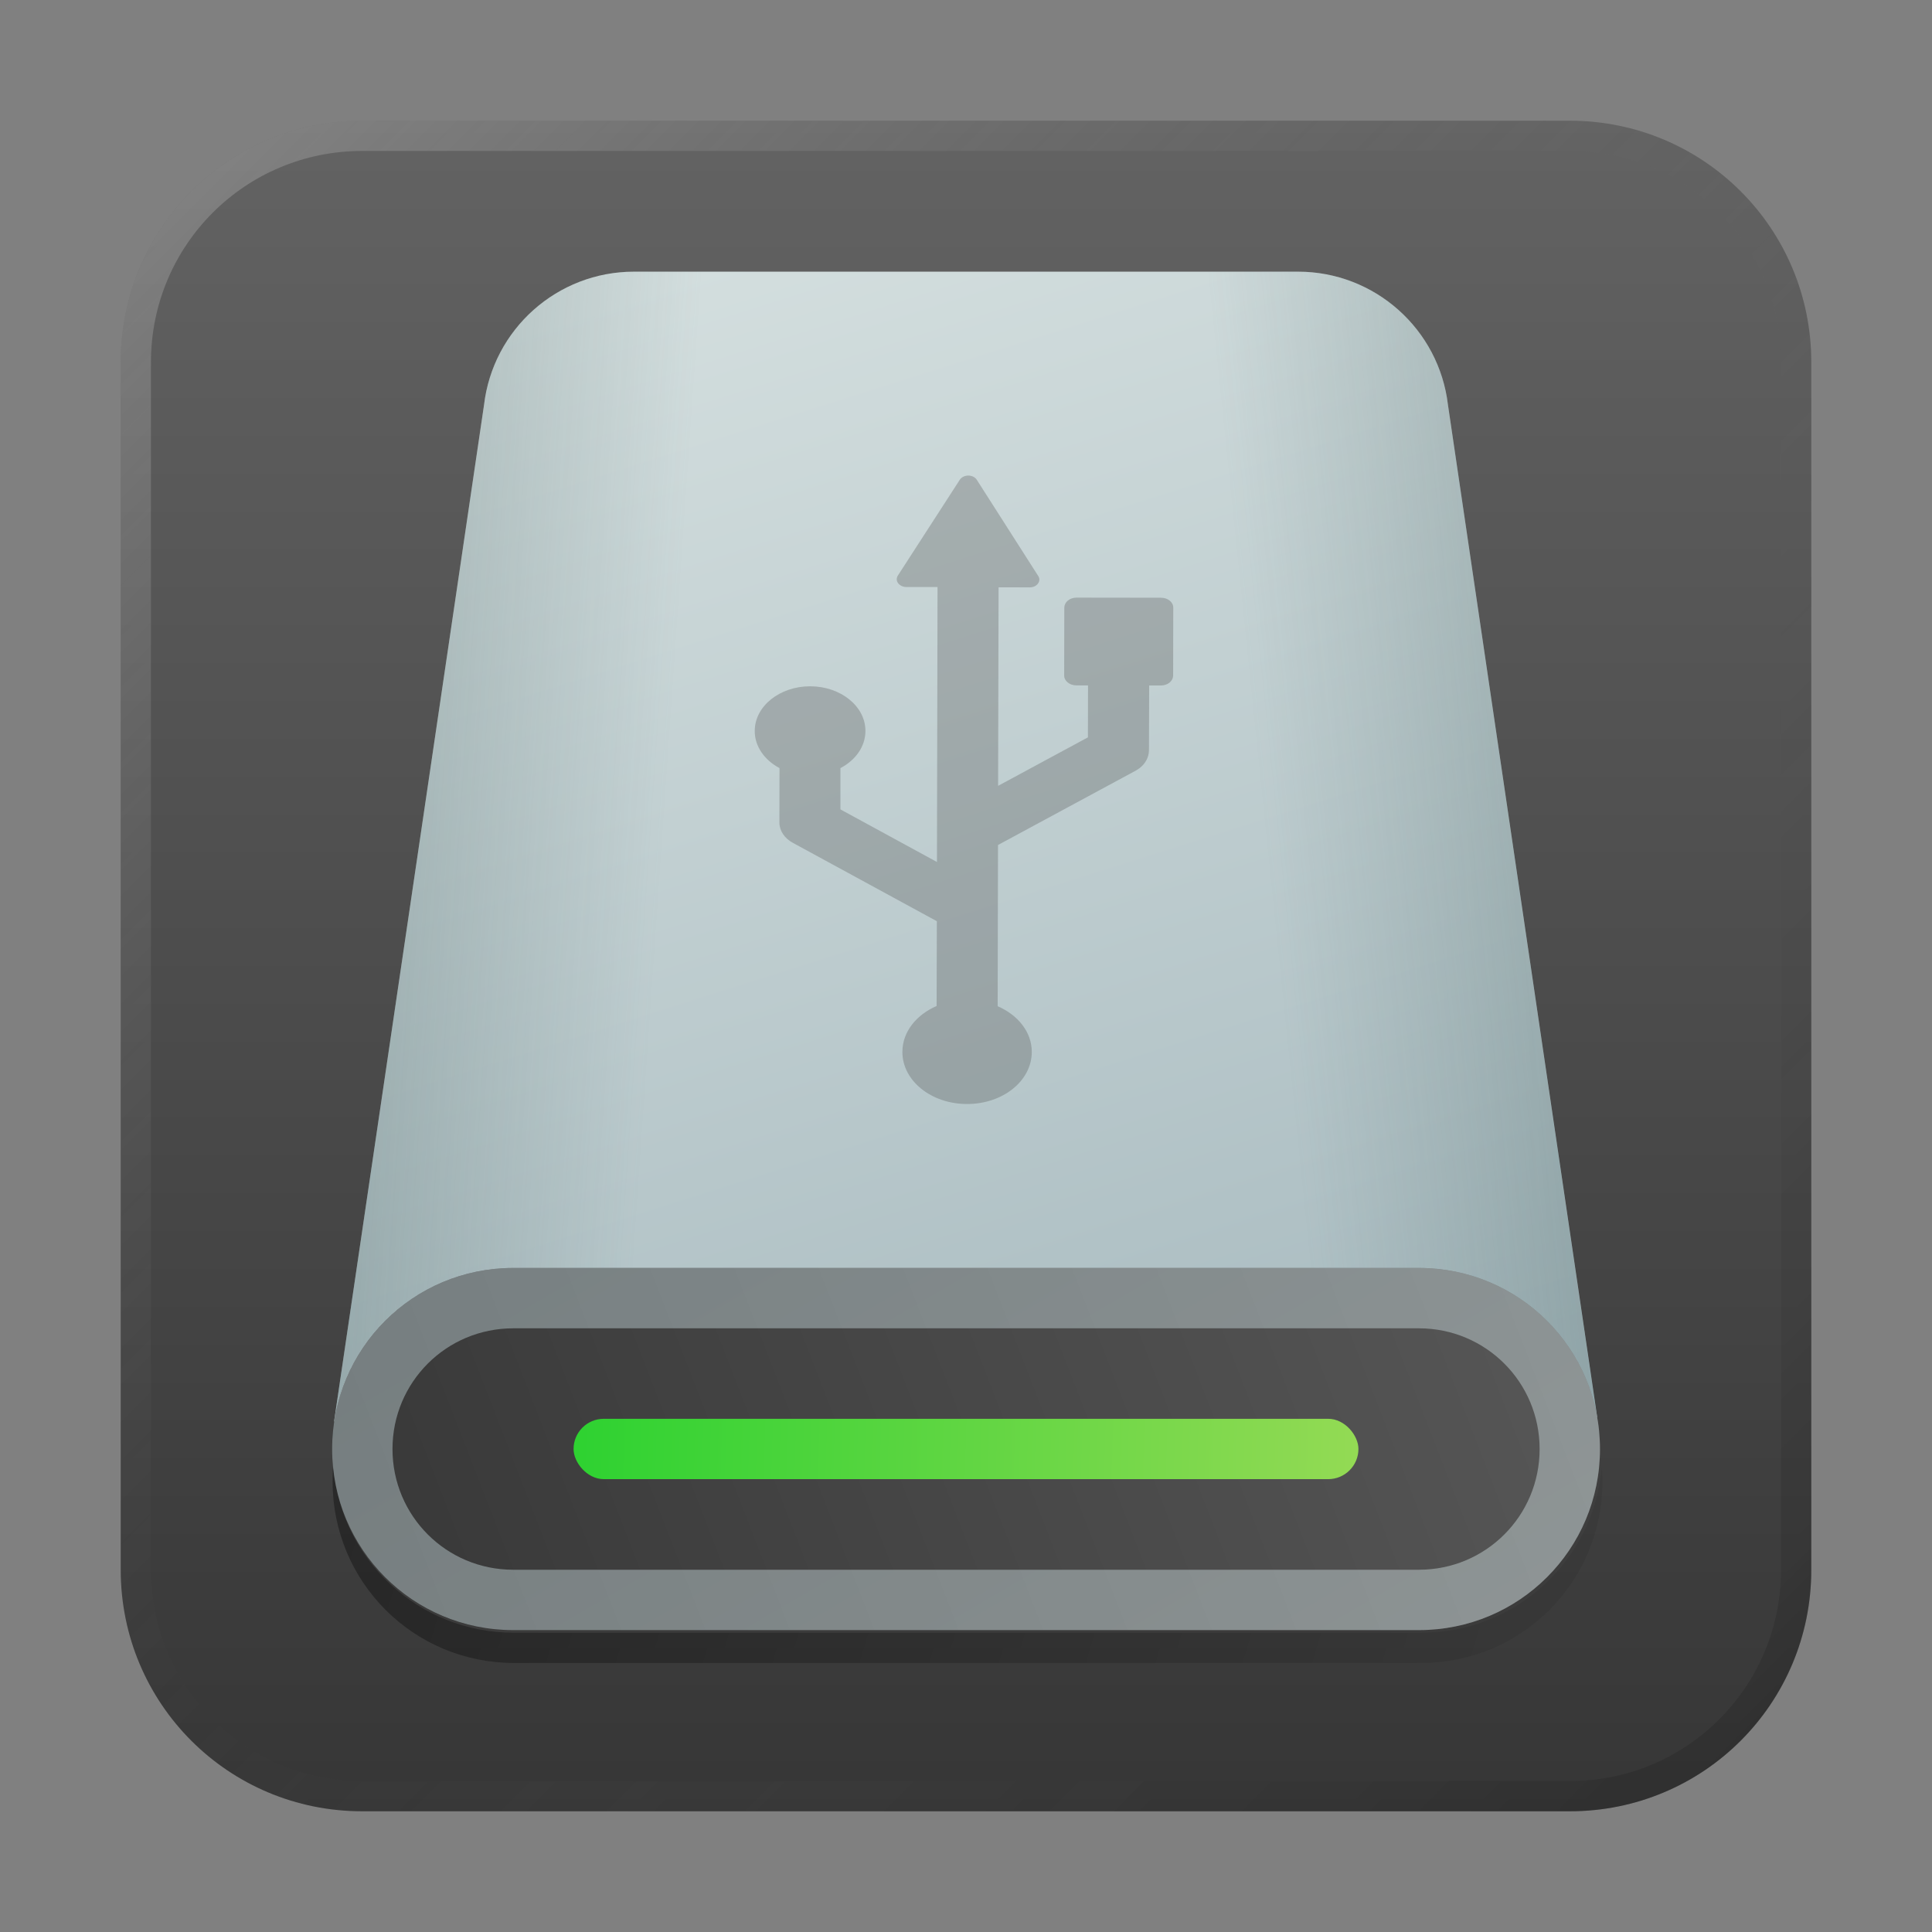 <?xml version="1.0" encoding="UTF-8" standalone="no"?>
<!-- Created with Inkscape (http://www.inkscape.org/) -->

<svg
   width="64"
   height="64"
   viewBox="0 0 16.933 16.933"
   version="1.1"
   id="svg5"
   inkscape:version="1.1.1 (3bf5ae0d25, 2021-09-20, custom)"
   sodipodi:docname="usb-creator.svg"
   xmlns:inkscape="http://www.inkscape.org/namespaces/inkscape"
   xmlns:sodipodi="http://sodipodi.sourceforge.net/DTD/sodipodi-0.dtd"
   xmlns:xlink="http://www.w3.org/1999/xlink"
   xmlns="http://www.w3.org/2000/svg"
   xmlns:svg="http://www.w3.org/2000/svg">
  <rect x="0" y="0" width="16.933" height="16.933" fill="#808080" stroke="none"/>
  <sodipodi:namedview
     id="namedview7"
     pagecolor="#ffffff"
     bordercolor="#666666"
     borderopacity="1.0"
     inkscape:pageshadow="2"
     inkscape:pageopacity="0.0"
     inkscape:pagecheckerboard="0"
     inkscape:document-units="px"
     showgrid="false"
     units="px"
     height="48px"
     inkscape:zoom="7.9999996"
     inkscape:cx="27.375001"
     inkscape:cy="48.187502"
     inkscape:window-width="1920"
     inkscape:window-height="1011"
     inkscape:window-x="0"
     inkscape:window-y="0"
     inkscape:window-maximized="1"
     inkscape:current-layer="svg5"
     inkscape:lockguides="true" />
  <defs
     id="defs2">
    <linearGradient
       inkscape:collect="always"
       id="linearGradient4405">
      <stop
         style="stop-color:#000000;stop-opacity:1;"
         offset="0"
         id="stop4401" />
      <stop
         style="stop-color:#000000;stop-opacity:0;"
         offset="1"
         id="stop4403" />
    </linearGradient>
    <linearGradient
       inkscape:collect="always"
       id="linearGradient2219">
      <stop
         style="stop-color:#666666;stop-opacity:1"
         offset="0"
         id="stop2215" />
      <stop
         style="stop-color:#333333;stop-opacity:1"
         offset="1"
         id="stop2217" />
    </linearGradient>
    <linearGradient
       inkscape:collect="always"
       xlink:href="#linearGradient37218"
       id="linearGradient1781"
       x1="2.8346456e-08"
       y1="2.2677165e-07"
       x2="64"
       y2="64"
       gradientUnits="userSpaceOnUse"
       gradientTransform="scale(0.265)" />
    <linearGradient
       inkscape:collect="always"
       id="linearGradient37218">
      <stop
         style="stop-color:#fefefe;stop-opacity:1"
         offset="0"
         id="stop37214" />
      <stop
         style="stop-color:#717171;stop-opacity:0.004"
         offset="0.497"
         id="stop37220" />
      <stop
         style="stop-color:#000000;stop-opacity:1"
         offset="1"
         id="stop37216" />
    </linearGradient>
    <linearGradient
       inkscape:collect="always"
       xlink:href="#linearGradient6592"
       id="linearGradient9317"
       x1="7.426"
       y1="2.922"
       x2="11.617"
       y2="16.151"
       gradientUnits="userSpaceOnUse"
       gradientTransform="translate(1.852,-1.587)" />
    <linearGradient
       inkscape:collect="always"
       id="linearGradient6592">
      <stop
         style="stop-color:#d3dede;stop-opacity:1"
         offset="0"
         id="stop6588" />
      <stop
         style="stop-color:#a0b4ba;stop-opacity:1"
         offset="1"
         id="stop6590" />
    </linearGradient>
    <linearGradient
       inkscape:collect="always"
       xlink:href="#linearGradient6967"
       id="linearGradient6405"
       x1="25.98"
       y1="15.942"
       x2="10.61"
       y2="17.529"
       gradientUnits="userSpaceOnUse"
       gradientTransform="translate(-11.428,-9.767)" />
    <linearGradient
       inkscape:collect="always"
       id="linearGradient6967">
      <stop
         style="stop-color:#4c6565;stop-opacity:1"
         offset="0"
         id="stop6963" />
      <stop
         style="stop-color:#4c6565;stop-opacity:0"
         offset="0.231"
         id="stop7419" />
      <stop
         style="stop-color:#4c6565;stop-opacity:0"
         offset="1"
         id="stop6965" />
    </linearGradient>
    <linearGradient
       inkscape:collect="always"
       xlink:href="#linearGradient6967"
       id="linearGradient5316"
       x1="10.634"
       y1="15.413"
       x2="25.955"
       y2="16.471"
       gradientUnits="userSpaceOnUse"
       gradientTransform="translate(-8.253,-9.767)" />
    <linearGradient
       inkscape:collect="always"
       xlink:href="#linearGradient4519"
       id="linearGradient4521"
       x1="0.529"
       y1="17.992"
       x2="16.933"
       y2="11.642"
       gradientUnits="userSpaceOnUse"
       gradientTransform="translate(1.852,-1.587)" />
    <linearGradient
       inkscape:collect="always"
       id="linearGradient4519">
      <stop
         style="stop-color:#333333;stop-opacity:1"
         offset="0"
         id="stop4515" />
      <stop
         style="stop-color:#666666;stop-opacity:1"
         offset="1"
         id="stop4517" />
    </linearGradient>
    <linearGradient
       inkscape:collect="always"
       xlink:href="#linearGradient6592"
       id="linearGradient5805"
       x1="65.147"
       y1="63.638"
       x2="31.289"
       y2="5.601"
       gradientUnits="userSpaceOnUse"
       gradientTransform="matrix(0.265,0,0,0.265,1.852,-1.587)" />
    <linearGradient
       inkscape:collect="always"
       xlink:href="#linearGradient10984"
       id="linearGradient10986"
       x1="12.171"
       y1="14.287"
       x2="14.285"
       y2="14.307"
       gradientUnits="userSpaceOnUse"
       gradientTransform="matrix(3.25,0,0,1,-34.528,-1.587)" />
    <linearGradient
       inkscape:collect="always"
       id="linearGradient10984">
      <stop
         style="stop-color:#2ed231;stop-opacity:1;"
         offset="0"
         id="stop10980" />
      <stop
         style="stop-color:#93da54;stop-opacity:1"
         offset="1"
         id="stop10982" />
    </linearGradient>
    <linearGradient
       inkscape:collect="always"
       xlink:href="#linearGradient2219"
       id="linearGradient2221"
       x1="10.054"
       y1="6.7529299e-07"
       x2="10.054"
       y2="16.933"
       gradientUnits="userSpaceOnUse" />
    <linearGradient
       inkscape:collect="always"
       xlink:href="#linearGradient4405"
       id="linearGradient4407"
       x1="5"
       y1="41.74"
       x2="59"
       y2="57.74"
       gradientUnits="userSpaceOnUse" />
  </defs>
  <path
     id="rect863"
     style="fill:url(#linearGradient2221);stroke-width:0.265;fill-opacity:1"
     d="M 3.175,1.058 H 13.758 c 1.173,0 2.117,0.944 2.117,2.117 V 13.758 c 0,1.173 -0.944,2.117 -2.117,2.117 H 3.175 c -1.173,0 -2.117,-0.944 -2.117,-2.117 V 3.175 c 0,-1.173 0.944,-2.117 2.117,-2.117 z" />
  <path
     id="rect1345"
     style="opacity:0.3;fill:url(#linearGradient1781);fill-opacity:1;stroke-width:0.265"
     d="m 3.175,1.058 c -1.173,0 -2.117,0.944 -2.117,2.117 V 13.758 c 0,1.173 0.944,2.117 2.117,2.117 H 13.758 c 1.173,0 2.117,-0.944 2.117,-2.117 V 3.175 c 0,-1.173 -0.944,-2.117 -2.117,-2.117 z m 0,0.265 H 13.758 c 1.026,0 1.852,0.826 1.852,1.852 V 13.758 c 0,1.026 -0.826,1.852 -1.852,1.852 H 3.175 c -1.026,0 -1.852,-0.826 -1.852,-1.852 V 3.175 c 0,-1.026 0.826,-1.852 1.852,-1.852 z" />
  <path
     id="path1957"
     style="color:#000000;fill:url(#linearGradient9317);fill-opacity:1;stroke:none;stroke-width:1;stroke-linecap:round;stroke-linejoin:round;-inkscape-stroke:none"
     d="m 5.557,2.381 c -0.672,-1.51e-4 -1.237,0.503 -1.315,1.17 L 2.928,12.458 13.999,12.422 12.691,3.551 C 12.613,2.884 12.048,2.381 11.377,2.381 Z"
     sodipodi:nodetypes="ccccccc" />
  <path
     id="path1957-5"
     style="color:#000000;opacity:0.4;fill:url(#linearGradient6405);fill-opacity:1;stroke:none;stroke-width:1;stroke-linecap:round;stroke-linejoin:round;-inkscape-stroke:none"
     d="m 5.557,2.381 c -0.672,-1.51e-4 -1.237,0.503 -1.315,1.17 l -1.314,8.907 c 0.116,-0.764 0.772,-1.345 1.569,-1.345 h 7.938 c 0.785,0 1.432,0.564 1.563,1.309 L 12.691,3.551 C 12.613,2.884 12.048,2.381 11.377,2.381 Z m -2.64,10.17 -0.007,0.064 h 0.003 c 0.001,-0.021 0.003,-0.042 0.005,-0.064 z"
     inkscape:label="path1957-5"
     sodipodi:nodetypes="cccsscccccccc" />
  <path
     id="path1957-3"
     style="color:#000000;opacity:0.4;fill:url(#linearGradient5316);fill-opacity:1;stroke:none;stroke-width:1;stroke-linecap:round;stroke-linejoin:round;-inkscape-stroke:none"
     d="m 5.557,2.381 c -0.672,-1.51e-4 -1.237,0.503 -1.315,1.17 l -1.314,8.907 c 0.116,-0.764 0.772,-1.345 1.569,-1.345 h 7.938 c 0.785,0 1.432,0.564 1.563,1.309 L 12.691,3.551 C 12.613,2.884 12.048,2.381 11.377,2.381 Z m -2.64,10.17 -0.007,0.064 h 0.003 c 0.001,-0.021 0.003,-0.042 0.005,-0.064 z"
     sodipodi:nodetypes="cccsscccccccc" />
  <path
     id="rect846"
     style="fill:url(#linearGradient4521);stroke-width:0.238"
     d="m 4.498,11.113 h 7.938 c 0.879,0 1.587,0.708 1.587,1.587 0,0.879 -0.708,1.587 -1.587,1.587 H 4.498 c -0.879,0 -1.587,-0.708 -1.587,-1.587 0,-0.879 0.708,-1.587 1.587,-1.587 z"
     sodipodi:nodetypes="sssssss" />
  <path
     id="path1957-3-5"
     style="color:#000000;opacity:0.4;fill:url(#linearGradient4407);fill-opacity:1;stroke:none;stroke-width:3.78;stroke-linecap:round;stroke-linejoin:round;-inkscape-stroke:none"
     d="M 11.021 48.48 L 11 48.678 L 11.008 48.678 C 11.002 48.785 11 48.891 11 49 C 11 52.324 13.676 55 17 55 L 47 55 C 50.324 55 53 52.324 53 49 C 53 48.833 52.991 48.667 52.977 48.504 C 52.722 51.59 50.154 54 47 54 L 17 54 C 13.838 54 11.265 51.578 11.021 48.48 z "
     transform="scale(0.265)" />
  <path
     id="rect5143"
     style="opacity:0.5;fill:url(#linearGradient5805);fill-opacity:1;stroke:none;stroke-width:1.587;stroke-linecap:round;stroke-linejoin:round;stroke-miterlimit:4;stroke-dasharray:none;stroke-opacity:1"
     d="m 4.498,11.113 c -0.879,0 -1.587,0.708 -1.587,1.587 0,0.879 0.708,1.587 1.587,1.587 h 7.938 c 0.879,0 1.587,-0.708 1.587,-1.587 0,-0.879 -0.708,-1.587 -1.587,-1.587 z m 0,0.529 h 7.938 c 0.586,0 1.058,0.472 1.058,1.058 0,0.586 -0.472,1.058 -1.058,1.058 H 4.498 c -0.586,0 -1.058,-0.472 -1.058,-1.058 0,-0.586 0.472,-1.058 1.058,-1.058 z"
     sodipodi:nodetypes="ssssssssssssss" />
  <rect
     style="fill:url(#linearGradient10986);fill-opacity:1;stroke:none;stroke-width:1.968;stroke-linecap:round;stroke-linejoin:round;stroke-miterlimit:4;stroke-dasharray:none;stroke-opacity:1"
     id="rect10502"
     width="6.879"
     height="0.529"
     x="5.027"
     y="12.435"
     ry="0.265" />
  <path
     id="path72"
     d="m 8.487,4.168 c -0.031,5.58e-5 -0.06,0.014 -0.075,0.037 l -0.543,0.84 c -0.013,0.021 -0.013,0.046 0.003,0.067 0.015,0.02 0.043,0.033 0.072,0.033 L 8.217,5.145 8.212,7.555 7.366,7.094 7.366,6.732 C 7.498,6.663 7.585,6.543 7.585,6.407 7.586,6.191 7.369,6.015 7.1,6.015 6.833,6.015 6.615,6.19 6.615,6.406 6.614,6.542 6.701,6.662 6.832,6.732 l -0.001,0.476 c -2.061e-4,0.072 0.044,0.139 0.118,0.179 l 1.262,0.687 -0.002,0.743 C 8.031,8.894 7.909,9.044 7.909,9.219 7.908,9.471 8.161,9.676 8.475,9.676 8.789,9.677 9.043,9.473 9.043,9.22 9.044,9.046 8.922,8.896 8.744,8.819 l 0.003,-1.413 1.204,-0.65 c 0.014,-0.008 0.028,-0.017 0.04,-0.026 0.05,-0.04 0.078,-0.095 0.079,-0.152 l 0.002,-0.57 h 0.103 c 0.028,-1.67e-5 0.055,-0.009 0.075,-0.025 0.02,-0.016 0.031,-0.038 0.032,-0.06 l 10e-4,-0.598 c 1.77e-4,-0.047 -0.047,-0.086 -0.106,-0.086 l -0.742,-0.001 c -0.028,1.67e-5 -0.055,0.009 -0.075,0.025 -0.02,0.016 -0.031,0.038 -0.032,0.061 l -0.001,0.597 c -2.395e-4,0.047 0.048,0.086 0.106,0.086 l 0.103,5.292e-4 -0.001,0.455 -0.787,0.425 0.004,-1.74 0.273,5.292e-4 c 0.029,4.04e-5 0.057,-0.012 0.072,-0.033 0.015,-0.02 0.017,-0.045 0.003,-0.066 L 8.561,4.205 c -0.014,-0.022 -0.043,-0.037 -0.074,-0.037 z"
     style="stroke-width:0.265;fill:#4d4d4d;opacity:0.3" />
</svg>
